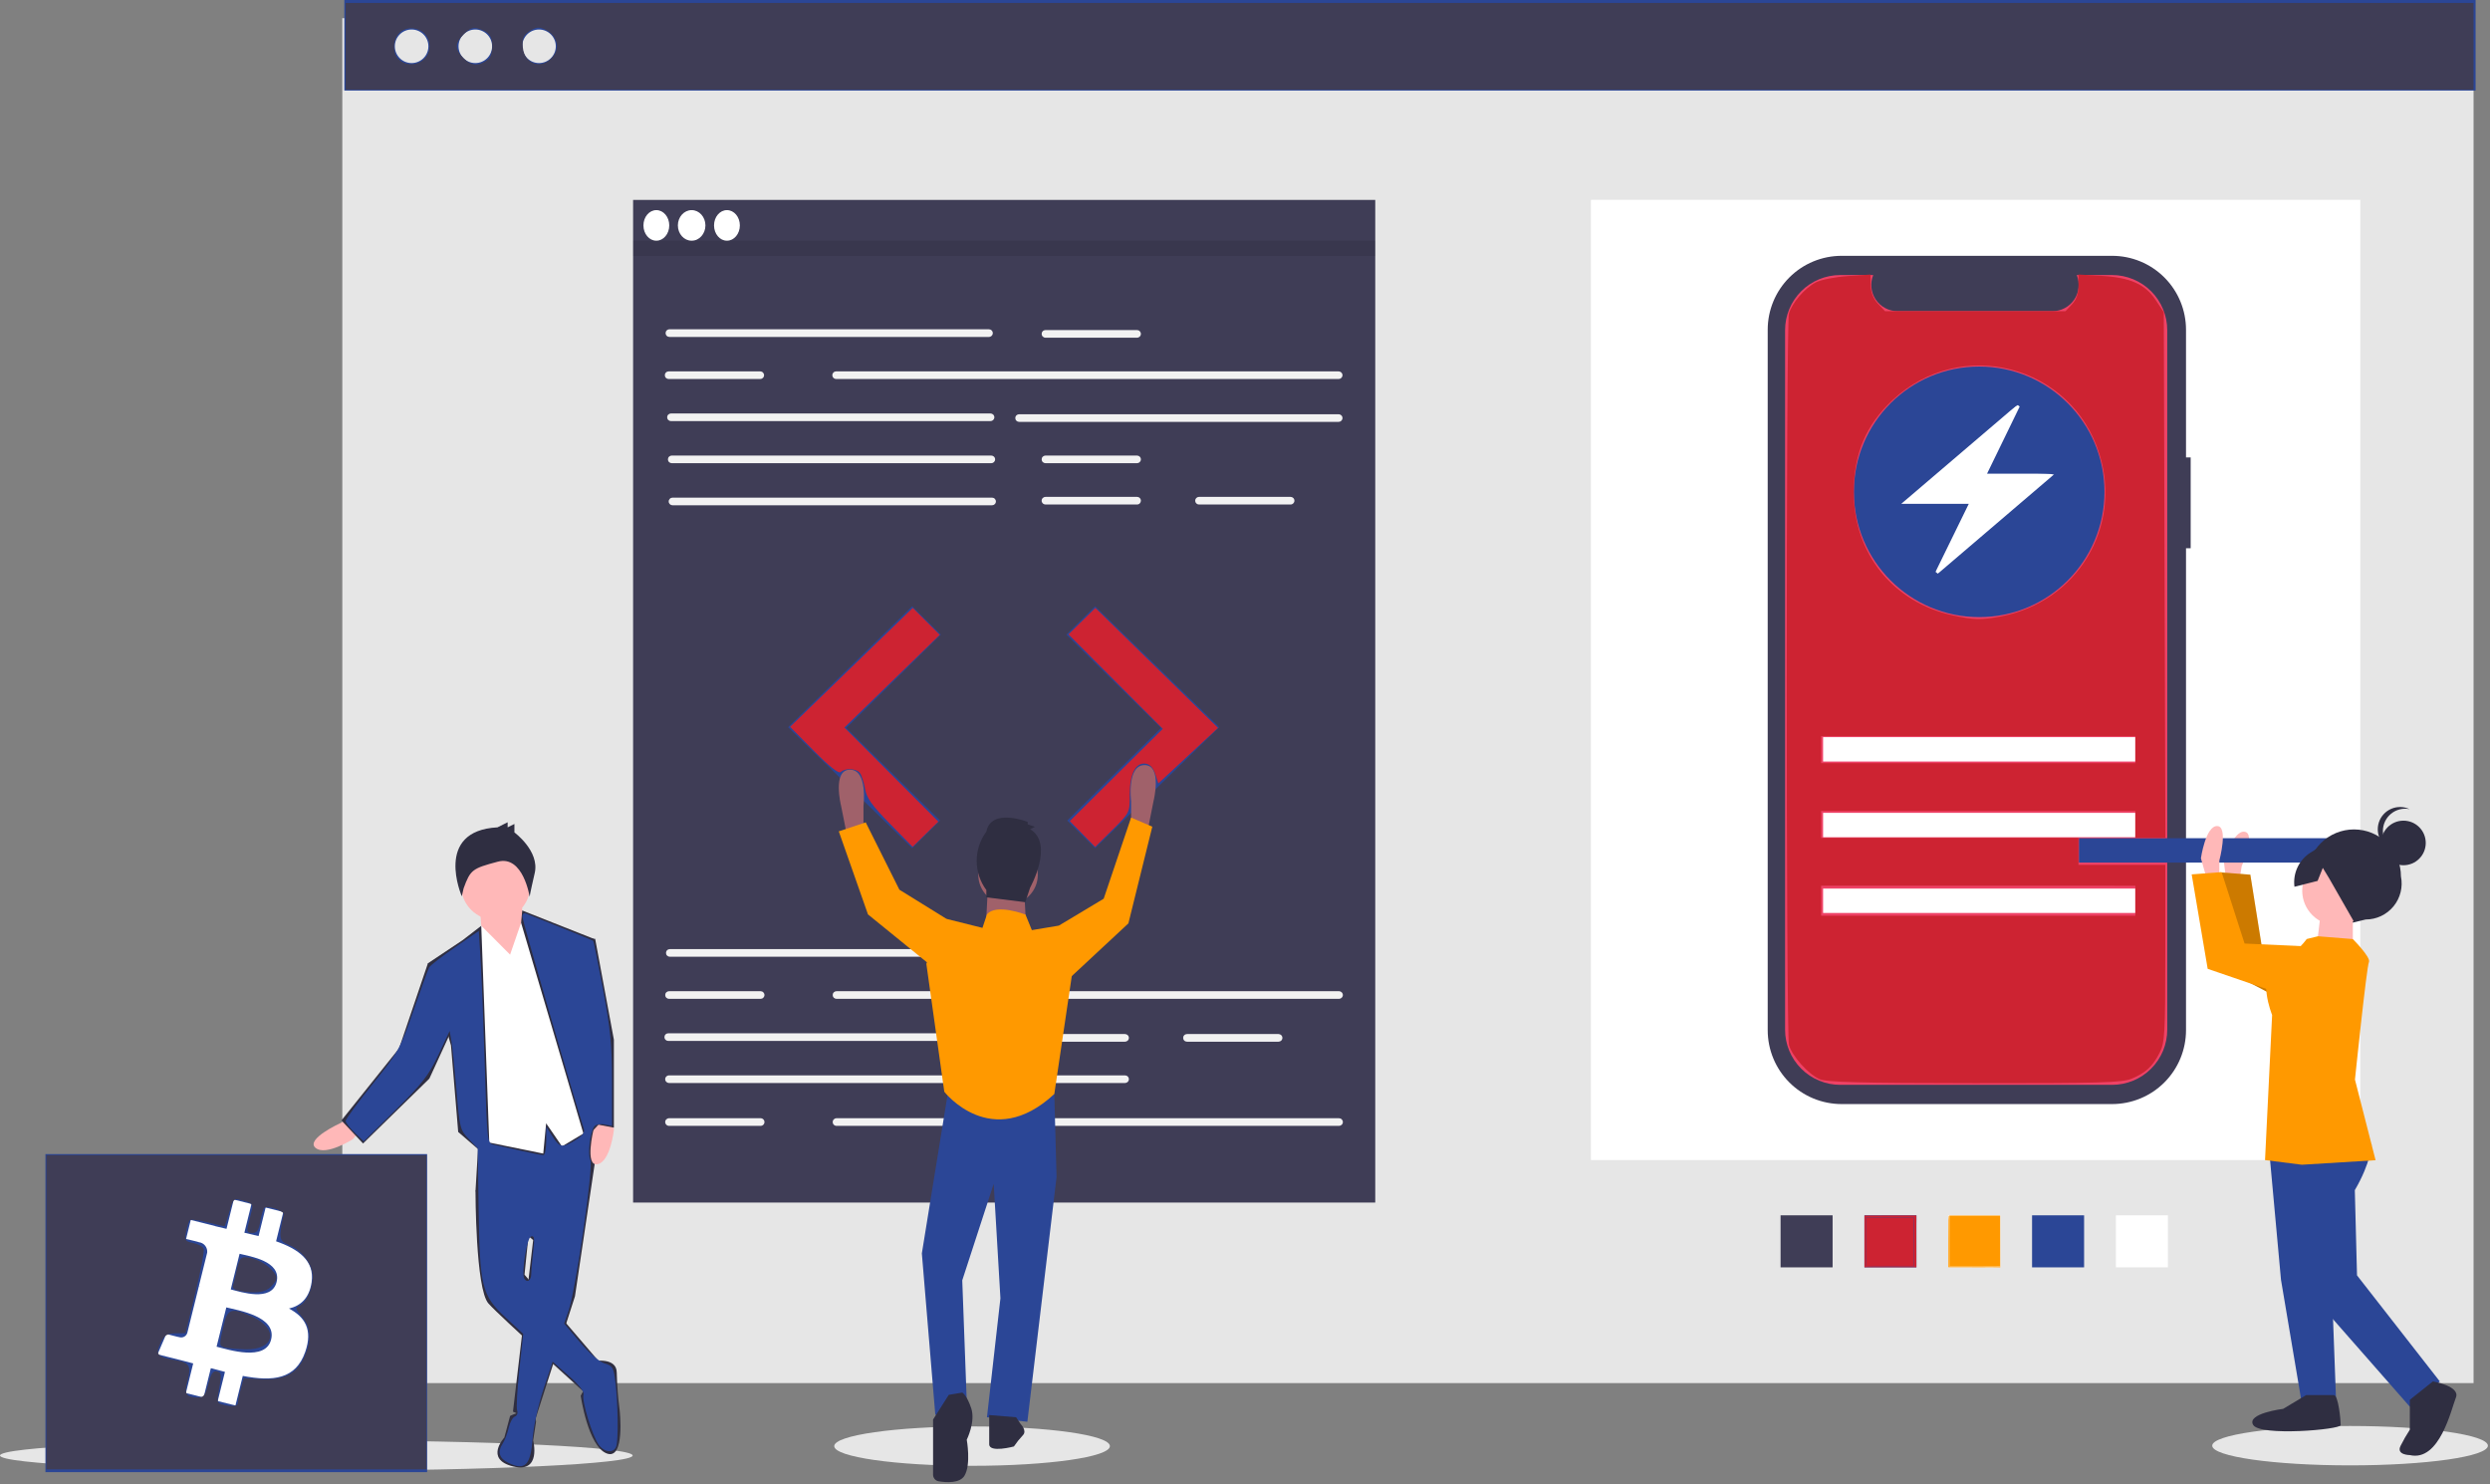 <?xml version="1.0" encoding="UTF-8" standalone="no"?>
<svg
   xmlns:dc="http://purl.org/dc/elements/1.1/"
   xmlns:cc="http://creativecommons.org/ns#"
   xmlns:rdf="http://www.w3.org/1999/02/22-rdf-syntax-ns#"
   xmlns:svg="http://www.w3.org/2000/svg"
   xmlns="http://www.w3.org/2000/svg"
   xmlns:sodipodi="http://sodipodi.sourceforge.net/DTD/sodipodi-0.dtd"
   xmlns:inkscape="http://www.inkscape.org/namespaces/inkscape"
   width="822"
   height="490"
   viewBox="0 0 822 490"
   fill="none"
   version="1.1"
   id="svg814"
   sodipodi:docname="home.svg"
   inkscape:version="1.0.1 (c497b03c, 2020-09-10)">
  <rect x="0" y="0" width="822" height="490" fill="#808080" stroke="none"/>
  <defs
     id="defs818" />
  <sodipodi:namedview
     pagecolor="#ffffff"
     bordercolor="#666666"
     borderopacity="1"
     objecttolerance="10"
     gridtolerance="10"
     guidetolerance="10"
     inkscape:pageopacity="0"
     inkscape:pageshadow="2"
     inkscape:window-width="964"
     inkscape:window-height="794"
     id="namedview816"
     showgrid="false"
     inkscape:zoom="0.71570905"
     inkscape:cx="522.65088"
     inkscape:cy="400.85398"
     inkscape:window-x="0"
     inkscape:window-y="23"
     inkscape:window-maximized="0"
     inkscape:current-layer="svg814" />
  <path
     d="M816.576 6H113V456.601H816.576V6Z"
     fill="#E6E6E6"
     id="path628" />
  <path
     d="M454 66H209V397H454V66Z"
     fill="#3F3D56"
     id="path630" />
  <path
     d="M326.463 111.234H221.006C220.838 111.235 220.671 111.202 220.515 111.139C220.36 111.076 220.218 110.983 220.099 110.865C219.98 110.748 219.885 110.609 219.821 110.455C219.757 110.302 219.723 110.137 219.723 109.971C219.723 109.805 219.757 109.641 219.821 109.487C219.885 109.334 219.98 109.194 220.099 109.077C220.218 108.96 220.36 108.867 220.515 108.804C220.671 108.74 220.838 108.708 221.006 108.708H326.463C326.801 108.709 327.126 108.842 327.366 109.079C327.605 109.316 327.74 109.637 327.74 109.971C327.74 110.306 327.605 110.627 327.366 110.863C327.126 111.1 326.801 111.234 326.463 111.234Z"
     fill="#F2F2F2"
     id="path632" />
  <path
     d="M441.902 125.128H276.038C275.698 125.128 275.373 124.995 275.133 124.758C274.893 124.521 274.758 124.2 274.758 123.865C274.758 123.53 274.893 123.209 275.133 122.972C275.373 122.735 275.698 122.602 276.038 122.602H441.902C442.07 122.602 442.236 122.635 442.392 122.698C442.547 122.762 442.688 122.855 442.807 122.972C442.926 123.089 443.02 123.229 443.084 123.382C443.148 123.535 443.182 123.699 443.182 123.865C443.182 124.031 443.148 124.195 443.084 124.349C443.02 124.502 442.926 124.641 442.807 124.758C442.688 124.876 442.547 124.969 442.392 125.032C442.236 125.096 442.07 125.128 441.902 125.128Z"
     fill="#F2F2F2"
     id="path634" />
  <path
     d="M326.974 139.022H221.518C221.178 139.022 220.853 138.889 220.613 138.652C220.373 138.415 220.238 138.094 220.238 137.759C220.238 137.424 220.373 137.103 220.613 136.866C220.853 136.629 221.178 136.496 221.518 136.496H326.974C327.314 136.496 327.639 136.629 327.879 136.866C328.119 137.103 328.254 137.424 328.254 137.759C328.254 138.094 328.119 138.415 327.879 138.652C327.639 138.889 327.314 139.022 326.974 139.022Z"
     fill="#F2F2F2"
     id="path636" />
  <path
     d="M441.902 139.275H336.445C336.106 139.275 335.78 139.142 335.54 138.905C335.3 138.668 335.165 138.347 335.165 138.012C335.165 137.677 335.3 137.356 335.54 137.119C335.78 136.882 336.106 136.749 336.445 136.749H441.902C442.241 136.749 442.567 136.882 442.807 137.119C443.047 137.356 443.182 137.677 443.182 138.012C443.182 138.347 443.047 138.668 442.807 138.905C442.567 139.142 442.241 139.275 441.902 139.275Z"
     fill="#F2F2F2"
     id="path638" />
  <path
     d="M327.23 152.916H221.774C221.434 152.916 221.109 152.783 220.869 152.546C220.629 152.309 220.494 151.988 220.494 151.653C220.494 151.318 220.629 150.997 220.869 150.76C221.109 150.523 221.434 150.39 221.774 150.39H327.23C327.57 150.39 327.895 150.523 328.135 150.76C328.375 150.997 328.51 151.318 328.51 151.653C328.51 151.988 328.375 152.309 328.135 152.546C327.895 152.783 327.57 152.916 327.23 152.916Z"
     fill="#F2F2F2"
     id="path640" />
  <path
     d="M327.486 166.81H222.03C221.69 166.81 221.365 166.677 221.125 166.44C220.885 166.203 220.75 165.882 220.75 165.547C220.75 165.212 220.885 164.891 221.125 164.654C221.365 164.417 221.69 164.284 222.03 164.284H327.486C327.826 164.284 328.151 164.417 328.391 164.654C328.631 164.891 328.766 165.212 328.766 165.547C328.766 165.882 328.631 166.203 328.391 166.44C328.151 166.677 327.826 166.81 327.486 166.81Z"
     fill="#F2F2F2"
     id="path642" />
  <path
     d="M375.351 111.487H345.148C344.808 111.487 344.483 111.354 344.243 111.117C344.003 110.88 343.868 110.559 343.868 110.224C343.868 109.889 344.003 109.568 344.243 109.331C344.483 109.094 344.808 108.961 345.148 108.961H375.351C375.691 108.961 376.016 109.094 376.256 109.331C376.496 109.568 376.631 109.889 376.631 110.224C376.631 110.559 376.496 110.88 376.256 111.117C376.016 111.354 375.691 111.487 375.351 111.487Z"
     fill="#F2F2F2"
     id="path644" />
  <path
     d="M375.351 152.916H345.148C344.808 152.916 344.483 152.783 344.243 152.546C344.003 152.309 343.868 151.988 343.868 151.653C343.868 151.318 344.003 150.997 344.243 150.76C344.483 150.523 344.808 150.39 345.148 150.39H375.351C375.691 150.39 376.016 150.523 376.256 150.76C376.496 150.997 376.631 151.318 376.631 151.653C376.631 151.988 376.496 152.309 376.256 152.546C376.016 152.783 375.691 152.916 375.351 152.916Z"
     fill="#F2F2F2"
     id="path646" />
  <path
     d="M375.351 166.558H345.148C344.979 166.558 344.813 166.526 344.657 166.462C344.502 166.399 344.36 166.306 344.241 166.189C344.122 166.071 344.027 165.932 343.963 165.779C343.898 165.625 343.865 165.461 343.865 165.295C343.865 165.128 343.898 164.964 343.963 164.811C344.027 164.657 344.122 164.518 344.241 164.4C344.36 164.283 344.502 164.19 344.657 164.127C344.813 164.063 344.979 164.031 345.148 164.031H375.351C375.52 164.031 375.686 164.063 375.842 164.127C375.998 164.19 376.139 164.283 376.258 164.4C376.377 164.518 376.472 164.657 376.536 164.811C376.601 164.964 376.634 165.128 376.634 165.295C376.634 165.461 376.601 165.625 376.536 165.779C376.472 165.932 376.377 166.071 376.258 166.189C376.139 166.306 375.998 166.399 375.842 166.462C375.686 166.526 375.52 166.558 375.351 166.558Z"
     fill="#F2F2F2"
     id="path648" />
  <path
     d="M426.032 166.558H395.828C395.489 166.557 395.165 166.424 394.925 166.187C394.686 165.95 394.551 165.629 394.551 165.295C394.551 164.96 394.686 164.639 394.925 164.402C395.165 164.166 395.489 164.032 395.828 164.031H426.032C426.2 164.031 426.367 164.063 426.523 164.127C426.678 164.19 426.82 164.283 426.939 164.4C427.058 164.518 427.152 164.657 427.217 164.811C427.281 164.964 427.315 165.128 427.315 165.295C427.315 165.461 427.281 165.625 427.217 165.779C427.152 165.932 427.058 166.071 426.939 166.189C426.82 166.306 426.678 166.399 426.523 166.462C426.367 166.526 426.2 166.558 426.032 166.558Z"
     fill="#F2F2F2"
     id="path650" />
  <path
     d="M250.953 125.128H220.75C220.41 125.128 220.085 124.995 219.845 124.758C219.605 124.521 219.47 124.2 219.47 123.865C219.47 123.53 219.605 123.209 219.845 122.972C220.085 122.735 220.41 122.602 220.75 122.602H250.953C251.293 122.602 251.618 122.735 251.858 122.972C252.098 123.209 252.233 123.53 252.233 123.865C252.233 124.2 252.098 124.521 251.858 124.758C251.618 124.995 251.293 125.128 250.953 125.128Z"
     fill="#F2F2F2"
     id="path652" />
  <path
     d="M326.59 315.855H221.134C220.794 315.855 220.469 315.722 220.229 315.485C219.989 315.248 219.854 314.927 219.854 314.592C219.854 314.257 219.989 313.935 220.229 313.699C220.469 313.462 220.794 313.329 221.134 313.329H326.59C326.93 313.329 327.255 313.462 327.495 313.699C327.735 313.935 327.87 314.257 327.87 314.592C327.87 314.927 327.735 315.248 327.495 315.485C327.255 315.722 326.93 315.855 326.59 315.855Z"
     fill="#F2F2F2"
     id="path654" />
  <path
     d="M326.079 343.643H220.622C220.282 343.643 219.957 343.51 219.717 343.273C219.477 343.036 219.342 342.715 219.342 342.38C219.342 342.045 219.477 341.723 219.717 341.487C219.957 341.25 220.282 341.117 220.622 341.117H326.079C326.418 341.117 326.744 341.25 326.984 341.487C327.224 341.723 327.358 342.045 327.358 342.38C327.358 342.715 327.224 343.036 326.984 343.273C326.744 343.51 326.418 343.643 326.079 343.643Z"
     fill="#F2F2F2"
     id="path656" />
  <path
     d="M326.335 357.537H220.878C220.71 357.537 220.543 357.505 220.387 357.441C220.232 357.378 220.09 357.285 219.971 357.168C219.852 357.05 219.757 356.911 219.693 356.758C219.628 356.604 219.595 356.44 219.595 356.274C219.595 356.108 219.628 355.943 219.693 355.79C219.757 355.636 219.852 355.497 219.971 355.38C220.09 355.262 220.232 355.169 220.387 355.106C220.543 355.043 220.71 355.01 220.878 355.011H326.335C326.503 355.01 326.67 355.043 326.825 355.106C326.981 355.169 327.122 355.262 327.241 355.38C327.36 355.497 327.455 355.636 327.519 355.79C327.584 355.943 327.617 356.108 327.617 356.274C327.617 356.44 327.584 356.604 327.519 356.758C327.455 356.911 327.36 357.05 327.241 357.168C327.122 357.285 326.981 357.378 326.825 357.441C326.67 357.505 326.503 357.537 326.335 357.537Z"
     fill="#F2F2F2"
     id="path658" />
  <path
     d="M371.384 343.895H341.18C340.841 343.895 340.515 343.762 340.275 343.525C340.035 343.289 339.901 342.967 339.901 342.632C339.901 342.297 340.035 341.976 340.275 341.739C340.515 341.502 340.841 341.369 341.18 341.369H371.384C371.723 341.369 372.049 341.502 372.289 341.739C372.529 341.976 372.664 342.297 372.664 342.632C372.664 342.967 372.529 343.289 372.289 343.525C372.049 343.762 371.723 343.895 371.384 343.895Z"
     fill="#F2F2F2"
     id="path660" />
  <path
     d="M371.384 357.537H341.18C340.841 357.537 340.515 357.404 340.275 357.167C340.035 356.93 339.901 356.609 339.901 356.274C339.901 355.939 340.035 355.617 340.275 355.381C340.515 355.144 340.841 355.011 341.18 355.011H371.384C371.723 355.011 372.049 355.144 372.289 355.381C372.529 355.617 372.664 355.939 372.664 356.274C372.664 356.609 372.529 356.93 372.289 357.167C372.049 357.404 371.723 357.537 371.384 357.537Z"
     fill="#F2F2F2"
     id="path662" />
  <path
     d="M422.065 343.895H391.861C391.522 343.895 391.196 343.762 390.956 343.525C390.716 343.289 390.581 342.967 390.581 342.632C390.581 342.297 390.716 341.976 390.956 341.739C391.196 341.502 391.522 341.369 391.861 341.369H422.065C422.404 341.369 422.73 341.502 422.97 341.739C423.21 341.976 423.344 342.297 423.344 342.632C423.344 342.967 423.21 343.289 422.97 343.525C422.73 343.762 422.404 343.895 422.065 343.895Z"
     fill="#F2F2F2"
     id="path664" />
  <path
     d="M442.03 329.749H276.166C275.826 329.749 275.501 329.616 275.261 329.379C275.021 329.142 274.886 328.821 274.886 328.486C274.886 328.151 275.021 327.829 275.261 327.593C275.501 327.356 275.826 327.223 276.166 327.223H442.03C442.369 327.223 442.695 327.356 442.935 327.593C443.175 327.829 443.31 328.151 443.31 328.486C443.31 328.821 443.175 329.142 442.935 329.379C442.695 329.616 442.369 329.749 442.03 329.749Z"
     fill="#F2F2F2"
     id="path666" />
  <path
     d="M251.081 329.749H220.878C220.538 329.749 220.213 329.616 219.973 329.379C219.733 329.142 219.598 328.821 219.598 328.486C219.598 328.151 219.733 327.829 219.973 327.593C220.213 327.356 220.538 327.223 220.878 327.223H251.081C251.421 327.223 251.746 327.356 251.986 327.593C252.226 327.829 252.361 328.151 252.361 328.486C252.361 328.821 252.226 329.142 251.986 329.379C251.746 329.616 251.421 329.749 251.081 329.749Z"
     fill="#F2F2F2"
     id="path668" />
  <path
     d="M442.03 371.683H276.166C275.997 371.684 275.831 371.651 275.675 371.588C275.52 371.525 275.378 371.432 275.259 371.314C275.14 371.197 275.045 371.058 274.981 370.904C274.916 370.751 274.883 370.586 274.883 370.42C274.883 370.254 274.916 370.09 274.981 369.936C275.045 369.783 275.14 369.643 275.259 369.526C275.378 369.409 275.52 369.316 275.675 369.253C275.831 369.189 275.997 369.157 276.166 369.157H442.03C442.369 369.157 442.695 369.29 442.935 369.527C443.175 369.764 443.31 370.085 443.31 370.42C443.31 370.755 443.175 371.076 442.935 371.313C442.695 371.55 442.369 371.683 442.03 371.683Z"
     fill="#F2F2F2"
     id="path670" />
  <path
     d="M251.081 371.683H220.878C220.71 371.684 220.543 371.651 220.387 371.588C220.232 371.525 220.09 371.432 219.971 371.314C219.852 371.197 219.757 371.058 219.693 370.904C219.628 370.751 219.595 370.586 219.595 370.42C219.595 370.254 219.628 370.09 219.693 369.936C219.757 369.783 219.852 369.643 219.971 369.526C220.09 369.409 220.232 369.316 220.387 369.253C220.543 369.189 220.71 369.157 220.878 369.157H251.081C251.25 369.157 251.416 369.189 251.572 369.253C251.728 369.316 251.869 369.409 251.988 369.526C252.107 369.643 252.202 369.783 252.266 369.936C252.331 370.09 252.364 370.254 252.364 370.42C252.364 370.586 252.331 370.751 252.266 370.904C252.202 371.058 252.107 371.197 251.988 371.314C251.869 371.432 251.728 371.525 251.572 371.588C251.416 371.651 251.25 371.684 251.081 371.683Z"
     fill="#F2F2F2"
     id="path672" />
  <path
     d="M301.122 200.156L260.168 240.07L301.122 279.983L310.337 270.889L279.366 240.322L310.593 209.503L301.122 200.156Z"
     fill="#2B4696"
     id="path674" />
  <path
     d="M361.529 200.156L402.483 240.07L361.529 279.983L352.315 270.889L383.287 240.322L352.059 209.503L361.529 200.156Z"
     fill="#2B4696"
     id="path676" />
  <path
     d="M216.674 79.464C219.029 79.464 220.937 77.204 220.937 74.415C220.937 71.627 219.029 69.366 216.674 69.366C214.319 69.366 212.411 71.627 212.411 74.415C212.411 77.204 214.319 79.464 216.674 79.464Z"
     fill="white"
     id="path678" />
  <path
     d="M228.327 79.464C230.839 79.464 232.875 77.204 232.875 74.415C232.875 71.627 230.839 69.366 228.327 69.366C225.816 69.366 223.78 71.627 223.78 74.415C223.78 77.204 225.816 79.464 228.327 79.464Z"
     fill="white"
     id="path680" />
  <path
     d="M239.98 79.464C242.335 79.464 244.244 77.204 244.244 74.415C244.244 71.627 242.335 69.366 239.98 69.366C237.626 69.366 235.717 71.627 235.717 74.415C235.717 77.204 237.626 79.464 239.98 79.464Z"
     fill="white"
     id="path682" />
  <path
     opacity="0.1"
     d="M454 79.464H209V84.513H454V79.464Z"
     fill="black"
     id="path684" />
  <path
     d="M779.188 65.969H525.188V382.969H779.188V65.969Z"
     fill="white"
     id="path686" />
  <path
     d="M775.802 483.762C800.931 483.762 821.302 480.851 821.302 477.262C821.302 473.672 800.931 470.762 775.802 470.762C750.673 470.762 730.302 473.672 730.302 477.262C730.302 480.851 750.673 483.762 775.802 483.762Z"
     fill="#E6E6E6"
     id="path688" />
  <path
     d="M320.9 483.907C346.029 483.907 366.4 480.997 366.4 477.407C366.4 473.817 346.029 470.907 320.9 470.907C295.771 470.907 275.4 473.817 275.4 477.407C275.4 480.997 295.771 483.907 320.9 483.907Z"
     fill="#E6E6E6"
     id="path690" />
  <path
     d="M104.425 485.508C162.097 485.508 208.85 483.27 208.85 480.508C208.85 477.747 162.097 475.508 104.425 475.508C46.753 475.508 0 477.747 0 480.508C0 483.27 46.753 485.508 104.425 485.508Z"
     fill="#E6E6E6"
     id="path692" />
  <path
     d="M817.248 0H113.672V29.89H817.248V0Z"
     fill="#2B4696"
     id="path694" />
  <path
     d="M135.884 20.822C138.944 20.822 141.424 18.341 141.424 15.282C141.424 12.222 138.944 9.742 135.884 9.742C132.825 9.742 130.344 12.222 130.344 15.282C130.344 18.341 132.825 20.822 135.884 20.822Z"
     fill="#E6E6E6"
     id="path696" />
  <path
     d="M156.913 20.822C159.972 20.822 162.453 18.341 162.453 15.282C162.453 12.222 159.972 9.742 156.913 9.742C153.853 9.742 151.373 12.222 151.373 15.282C151.373 18.341 153.853 20.822 156.913 20.822Z"
     fill="#E6E6E6"
     id="path698" />
  <path
     d="M177.941 20.822C181.001 20.822 183.481 18.341 183.481 15.282C183.481 12.222 181.001 9.742 177.941 9.742C174.881 9.742 172.401 12.222 172.401 15.282C172.401 18.341 174.881 20.822 177.941 20.822Z"
     fill="#E6E6E6"
     id="path700" />
  <path
     d="M723.187 150.999H721.648V108.848C721.648 105.644 721.017 102.472 719.791 99.512C718.565 96.552 716.768 93.863 714.503 91.598C712.238 89.332 709.548 87.535 706.589 86.309C703.629 85.084 700.456 84.453 697.253 84.453H607.951C604.747 84.453 601.575 85.084 598.615 86.309C595.655 87.535 592.966 89.332 590.701 91.598C588.435 93.863 586.638 96.552 585.412 99.512C584.186 102.472 583.555 105.644 583.555 108.848V340.089C583.555 343.293 584.186 346.465 585.412 349.425C586.638 352.385 588.435 355.074 590.701 357.34C592.966 359.605 595.655 361.402 598.615 362.628C601.575 363.854 604.747 364.485 607.951 364.485H697.253C700.456 364.485 703.629 363.854 706.589 362.628C709.548 361.402 712.238 359.605 714.503 357.34C716.768 355.074 718.565 352.385 719.791 349.425C721.017 346.465 721.648 343.293 721.648 340.089V181.002H723.187V150.999Z"
     fill="#3F3D56"
     id="path702" />
  <path
     d="M697.237 90.799H685.58C686.116 92.114 686.321 93.54 686.176 94.951C686.031 96.364 685.541 97.718 684.75 98.896C683.958 100.074 682.889 101.04 681.636 101.707C680.383 102.375 678.986 102.724 677.566 102.724H626.407C624.987 102.724 623.59 102.375 622.337 101.707C621.084 101.04 620.015 100.074 619.223 98.896C618.432 97.718 617.942 96.364 617.797 94.951C617.652 93.54 617.857 92.114 618.393 90.799H607.505C605.113 90.799 602.744 91.271 600.534 92.186C598.323 93.102 596.315 94.444 594.623 96.135C592.931 97.827 591.589 99.835 590.674 102.046C589.758 104.256 589.287 106.625 589.287 109.018V339.92C589.287 342.312 589.758 344.681 590.674 346.892C591.589 349.102 592.931 351.11 594.623 352.802C596.315 354.494 598.323 355.836 600.534 356.751C602.744 357.667 605.113 358.138 607.505 358.138H697.237C699.63 358.138 701.999 357.667 704.209 356.751C706.419 355.836 708.428 354.494 710.119 352.802C711.811 351.11 713.153 349.102 714.069 346.892C714.984 344.681 715.456 342.312 715.456 339.92V109.018C715.455 104.186 713.536 99.552 710.119 96.135C706.703 92.719 702.069 90.799 697.237 90.799Z"
     fill="#EE4266"
     id="path704" />
  <path
     d="M704.903 243.346H601.839V251.398H704.903V243.346Z"
     fill="white"
     id="path706" />
  <path
     d="M704.903 268.346H601.839V276.398H704.903V268.346Z"
     fill="white"
     id="path708" />
  <path
     d="M704.903 293.346H601.839V301.398H704.903V293.346Z"
     fill="white"
     id="path710" />
  <path
     d="M715.679 418.391V401.213H698.502V418.391H715.679Z"
     fill="white"
     id="path712" />
  <path
     d="M688.004 418.391V401.213H670.827V418.391H688.004Z"
     fill="#2B4696"
     id="path714" />
  <path
     d="M660.33 418.391V401.213H643.153V418.391H660.33Z"
     fill="white"
     id="path716" />
  <path
     d="M632.656 418.391V401.213H615.479V418.391H632.656Z"
     fill="#2B4696"
     id="path718" />
  <path
     d="M604.981 418.391V401.213H587.803V418.391H604.981Z"
     fill="#3F3D56"
     id="path720" />
  <path
     d="M280.605 275.593L279.864 277.075L277.641 265.958C277.641 265.958 274.676 254.1 280.605 254.1C286.534 254.1 285.052 265.958 285.052 265.958V274.111L280.605 275.593Z"
     fill="#A0616A"
     id="path722" />
  <path
     d="M377.846 274.075L378.588 275.557L380.811 264.44C380.811 264.44 383.776 252.582 377.846 252.582C371.917 252.582 373.4 264.44 373.4 264.44V272.593L377.846 274.075Z"
     fill="#A0616A"
     id="path724" />
  <path
     d="M313.215 358.94L304.322 413.784L308.768 467.145L319.144 462.699L317.662 422.677L328.038 390.808L330.261 428.606L325.815 467.886L339.155 469.369L348.79 388.585L348.049 361.163L313.215 358.94Z"
     fill="#2B4696"
     id="path726" />
  <path
     d="M313.215 460.475L308.027 468.628V486.844C308.027 487.369 308.214 487.876 308.554 488.276C308.894 488.675 309.366 488.941 309.884 489.024C312.426 489.442 316.854 489.738 318.403 487.156C320.627 483.45 319.144 475.298 319.144 475.298C319.144 475.298 322.109 469.369 320.627 464.922C319.144 460.475 317.662 459.734 317.662 459.734L313.215 460.475Z"
     fill="#2F2E41"
     id="path728" />
  <path
     d="M335.449 467.887L336.932 470.11C336.932 470.11 339.155 472.333 337.673 473.816C336.585 474.968 335.593 476.207 334.708 477.521C334.708 477.521 326.556 479.745 326.556 476.78V467.145L335.449 467.887Z"
     fill="#2F2E41"
     id="path730" />
  <path
     d="M332.778 298.619C338.204 298.619 342.603 294.221 342.603 288.795C342.603 283.369 338.204 278.971 332.778 278.971C327.352 278.971 322.954 283.369 322.954 288.795C322.954 294.221 327.352 298.619 332.778 298.619Z"
     fill="#A0616A"
     id="path732" />
  <path
     d="M326.185 291.867L325.444 305.949L338.784 306.69L338.043 292.608L326.185 291.867Z"
     fill="#A0616A"
     id="path734" />
  <path
     d="M340.637 307.06L338.533 301.921C338.533 301.921 328.779 298.167 325.815 301.872L324.332 306.319L312.474 303.355L305.804 318.177L311.733 360.422C311.733 360.422 327.297 380.433 348.049 361.163L353.978 321.142L349.531 305.578L340.637 307.06Z"
     fill="#FF9900"
     id="path736" />
  <path
     d="M348.049 308.543L349.531 305.578L364.354 296.684L373.4 269.907L380.4 272.907L372.506 304.837L351.013 324.847L348.049 308.543Z"
     fill="#FF9900"
     id="path738" />
  <path
     d="M313.956 304.837L312.474 303.355L296.91 293.72L285.793 271.486L276.9 274.45L286.534 301.872L310.251 321.142L313.956 304.837Z"
     fill="#FF9900"
     id="path740" />
  <path
     d="M340.07 273.75L341.676 272.947L339.267 272.144V271.341C339.267 271.341 327.22 266.522 325.613 274.553C323.54 277.339 322.421 280.719 322.421 284.191C322.421 287.664 323.54 291.043 325.613 293.829V296.238L338.464 297.845L340.07 293.026C340.07 293.026 348.101 278.569 340.07 273.75Z"
     fill="#2F2E41"
     id="path742" />
  <path
     d="M115.09 369.411L112.234 370.839C112.234 370.839 100.813 376.073 104.144 378.929C107.475 381.784 116.517 376.073 116.517 376.073L118.421 373.694L115.09 369.411Z"
     fill="#FFB8B8"
     id="path744" />
  <path
     d="M198.633 368.7L189.807 427.947L176.481 469.35L169.343 466.019L176.005 409.387L156.969 393.206L158.397 369.411L198.633 368.7Z"
     fill="#2F2E41"
     id="path746" />
  <path
     d="M168.391 467.447C168.391 467.447 176.481 463.164 176.957 469.35L176.005 475.537C176.005 475.537 178.861 486.483 169.343 484.103C159.825 481.724 166.487 474.585 166.487 474.585L168.391 467.447Z"
     fill="#2F2E41"
     id="path748" />
  <path
     d="M163.156 387.971L156.969 393.206C156.969 393.206 156.969 425.567 161.252 430.326C165.535 435.085 192.662 459.356 193.614 460.308C194.566 461.26 198.849 450.79 198.849 450.79L173.15 420.808L175.054 402.248L163.156 387.971Z"
     fill="#2F2E41"
     id="path750" />
  <path
     d="M195.993 449.363C195.993 449.363 203.608 447.935 203.608 453.17C203.703 457.308 204.02 461.439 204.56 465.543C204.56 465.543 206.463 482.2 200.276 479.82C194.09 477.441 191.71 460.784 191.71 460.784C192.286 459.4 193.285 458.233 194.566 457.453C196.469 456.501 195.993 449.363 195.993 449.363Z"
     fill="#2F2E41"
     id="path752" />
  <path
     d="M172.198 298.025L173.626 315.634L169.819 322.296L159.349 312.302L158.397 298.977L172.198 298.025Z"
     fill="#FFB8B8"
     id="path754" />
  <path
     d="M163.632 303.736C169.94 303.736 175.054 298.623 175.054 292.315C175.054 286.006 169.94 280.893 163.632 280.893C157.324 280.893 152.21 286.006 152.21 292.315C152.21 298.623 157.324 303.736 163.632 303.736Z"
     fill="#FFB8B8"
     id="path756" />
  <path
     d="M168.391 315.158L173.15 301.357L181.716 310.875L197.421 371.314L185.523 378.453L180.289 370.838L179.337 380.832L156.017 376.073L154.114 312.302L158.87 305.603L168.391 315.158Z"
     fill="white"
     id="path758" />
  <path
     d="M161.728 382.736L158.873 305.64L152.686 310.399L141.264 318.013L148.879 345.14L151.258 373.694L161.728 382.736Z"
     fill="#2F2E41"
     id="path760" />
  <path
     d="M144.596 318.489L141.264 318.013L131.746 346.091L112.71 369.887L119.849 377.501L141.74 356.085L149.831 338.477L144.596 318.489Z"
     fill="#2F2E41"
     id="path762" />
  <path
     d="M196.568 369.846L195.919 372.972C195.919 372.972 192.948 385.18 197.254 384.336C201.559 383.491 202.682 372.855 202.682 372.855L201.994 369.887L196.568 369.846Z"
     fill="#FFB8B8"
     id="path764" />
  <path
     d="M172.406 300.584L195.993 309.923L193.138 338.477L198.849 369.887L193.138 376.073L172.022 304.629L172.406 300.584Z"
     fill="#2F2E41"
     id="path766" />
  <path
     d="M164.23 273.132L167.582 271.455V273.132L169.818 272.014V274.808C169.818 274.808 178.199 280.954 176.523 288.218C174.846 295.482 174.846 296.041 174.846 296.041C174.846 296.041 172.727 282.227 164.346 284.462C155.964 286.697 155.29 287.101 153.055 293.247L152.448 295.884C152.448 295.884 142.997 274.249 164.23 273.132Z"
     fill="#2F2E41"
     id="path768" />
  <path
     d="M192.662 309.923H196.469L202.656 343.236V372.266L195.042 370.838L188.855 327.055L192.662 309.923Z"
     fill="#2F2E41"
     id="path770" />
  <path
     d="M141 381H15V486H141V381Z"
     fill="#2B4696"
     id="path772" />
  <path
     d="M739.202 291.234L740.018 285.974C740.018 285.974 744.771 275.169 741.014 274.586C737.257 274.004 734.123 284.29 734.123 284.29L735.498 295.276L739.202 291.234Z"
     fill="#FFB8B8"
     id="path774" />
  <path
     d="M780.368 319.967L746.787 313.222L742.885 288.763L733 288L733.483 319.623L762.66 334.92L780.368 319.967Z"
     fill="#FF9900"
     id="path776" />
  <path
     opacity="0.2"
     d="M780.368 319.967L746.787 313.222L742.885 288.763L733 288L733.483 319.623L762.66 334.92L780.368 319.967Z"
     fill="black"
     id="path778" />
  <path
     d="M686.312 284.764H789.377V276.712H686.312V284.764Z"
     fill="#2B4696"
     id="path780" />
  <path
     d="M732.641 289.43L732.648 284.108C732.648 284.108 735.704 272.706 731.902 272.701C728.1 272.696 726.566 283.34 726.566 283.34L729.594 293.989L732.641 289.43Z"
     fill="#FFB8B8"
     id="path782" />
  <path
     d="M776.353 304.675L780.961 303.552C782.719 303.554 784.455 303.165 786.045 302.414C787.635 301.662 789.037 300.567 790.151 299.207C791.266 297.847 792.063 296.256 792.487 294.55C792.911 292.843 792.95 291.064 792.602 289.341C792.605 287.305 792.206 285.288 791.43 283.406C790.653 281.524 789.513 279.814 788.075 278.372C786.637 276.931 784.929 275.786 783.049 275.005C781.169 274.223 779.154 273.82 777.118 273.817C775.082 273.815 773.065 274.213 771.183 274.99C769.301 275.767 767.59 276.907 766.149 278.344C764.707 279.782 763.563 281.49 762.782 283.37C762 285.25 761.596 287.266 761.594 289.302C760.998 291.376 760.957 293.57 761.475 295.664C761.994 297.759 763.053 299.681 764.548 301.237C766.042 302.794 767.919 303.931 769.991 304.534C772.063 305.137 774.257 305.186 776.353 304.675Z"
     fill="#2F2E41"
     id="path784" />
  <path
     d="M749.254 381.458L753.005 422.524L759.797 462.833L771.203 462.847L769.732 423.305L763.709 375.393L749.254 381.458Z"
     fill="#2B4696"
     id="path786" />
  <path
     d="M761.321 460.554L753.711 465.106C753.711 465.106 741.543 466.612 743.82 470.417C746.096 474.222 772.713 471.974 772.714 470.453C772.716 468.932 771.966 460.567 770.446 460.565L761.321 460.554Z"
     fill="#2F2E41"
     id="path788" />
  <path
     d="M782.922 377.91C782.922 377.91 782.708 383.781 777.374 392.899L778.099 421.035L805.429 456.047L795.534 464.399L762.124 426.337L753.817 380.703L764.476 370.071L782.922 377.91Z"
     fill="#2B4696"
     id="path790" />
  <path
     d="M803.148 456.044C803.148 456.044 812.271 457.576 810.745 461.376C809.22 465.176 805.396 482.66 795.514 480.367C795.514 480.367 790.951 480.361 792.476 477.321C793.392 475.493 794.41 473.717 795.524 472.003L795.537 462.117L803.148 456.044Z"
     fill="#2F2E41"
     id="path792" />
  <path
     d="M771.415 305.447C777.714 305.447 782.821 300.341 782.821 294.041C782.821 287.742 777.714 282.636 771.415 282.636C765.116 282.636 760.009 287.742 760.009 294.041C760.009 300.341 765.116 305.447 771.415 305.447Z"
     fill="#FFB8B8"
     id="path794" />
  <path
     d="M776.728 301.652L776.712 314.578L764.546 314.563L766.083 301.639L776.728 301.652Z"
     fill="#FFB8B8"
     id="path796" />
  <path
     d="M761.51 309.997L765.197 309.091L776.718 310.016C776.718 310.016 782.793 316.107 782.031 317.627C781.269 319.147 777.42 356.401 777.42 356.401L784.23 383.023L759.896 384.513L747.732 382.977L750.073 335.076C750.073 335.076 744.766 322.142 751.615 318.349C755.483 316.32 758.86 313.469 761.51 309.997Z"
     fill="#FF9900"
     id="path798" />
  <path
     d="M775.193 313.056L740.978 311.492L733.404 287.911L723.518 288.658L728.801 319.841L759.964 330.526L775.193 313.056Z"
     fill="#FF9900"
     id="path800" />
  <path
     d="M793.432 285.638C797.497 285.638 800.791 282.344 800.791 278.279C800.791 274.215 797.497 270.921 793.432 270.921C789.368 270.921 786.074 274.215 786.074 278.279C786.074 282.344 789.368 285.638 793.432 285.638Z"
     fill="#2F2E41"
     id="path802" />
  <path
     d="M786.643 274.323C786.643 273.235 786.886 272.16 787.352 271.177C787.819 270.193 788.498 269.325 789.34 268.636C790.183 267.947 791.168 267.453 792.224 267.191C793.281 266.928 794.382 266.904 795.45 267.119C794.508 266.674 793.483 266.434 792.442 266.415C791.4 266.396 790.367 266.598 789.41 267.008C788.453 267.418 787.593 268.027 786.889 268.794C786.185 269.561 785.651 270.469 785.324 271.458C784.997 272.447 784.883 273.493 784.991 274.529C785.099 275.565 785.425 276.566 785.949 277.466C786.472 278.367 787.181 279.145 788.028 279.751C788.875 280.357 789.841 280.776 790.862 280.981C789.599 280.386 788.532 279.444 787.785 278.265C787.038 277.086 786.641 275.719 786.643 274.323Z"
     fill="#2F2E41"
     id="path804" />
  <path
     d="M780.33 278.497L770.409 276.67L762.779 281.452C760.903 282.628 759.404 284.317 758.459 286.318C757.514 288.32 757.163 290.551 757.448 292.747L765.089 290.81L766.8 286.519L768.838 289.86L777.105 304.314L785.475 299.762L790.808 291.404L780.33 278.497Z"
     fill="#2F2E41"
     id="path806" />
  <path
     d="M102.867 423.336C103.927 416.191 98.526 412.35 91.141 409.788L93.537 400.109L87.686 398.642L85.354 408.065C83.818 407.679 82.239 407.315 80.669 406.954L83.018 397.469L77.173 396L74.776 405.676C73.503 405.383 72.254 405.095 71.041 404.791L71.047 404.76L62.981 402.732L61.425 409.025C61.425 409.025 65.765 410.027 65.673 410.089C66.483 410.186 67.222 410.6 67.731 411.24C68.241 411.882 68.481 412.698 68.399 413.515L65.67 424.541C65.877 424.592 66.08 424.658 66.278 424.737L65.662 424.583L61.835 440.028C61.751 440.298 61.615 440.548 61.434 440.765C61.254 440.981 61.033 441.159 60.784 441.29C60.535 441.42 60.263 441.499 59.983 441.522C59.703 441.546 59.422 441.514 59.155 441.428C59.213 441.514 54.904 440.359 54.904 440.359L52 447.105L59.613 449.016C61.029 449.374 62.417 449.747 63.781 450.1L61.361 459.891L67.203 461.358L69.602 451.674C71.196 452.11 72.745 452.512 74.261 452.892L71.872 462.532L77.721 464L80.141 454.229C90.115 456.131 97.616 455.364 100.77 446.279C103.314 438.963 100.645 434.743 95.397 431.99C99.219 431.098 102.098 428.567 102.865 423.336H102.867ZM89.502 442.212C87.693 449.527 75.465 445.574 71.499 444.581L74.711 431.612C78.675 432.608 91.388 434.582 89.504 442.212H89.502ZM91.309 423.23C89.66 429.885 79.482 426.504 76.178 425.675L79.09 413.912C82.394 414.742 93.028 416.288 91.309 423.23Z"
     fill="white"
     id="path808" />
  <path
     d="M653.369 203.738C676.217 203.738 694.738 185.217 694.738 162.369C694.738 139.522 676.217 121 653.369 121C630.522 121 612 139.522 612 162.369C612 185.217 630.522 203.738 653.369 203.738Z"
     fill="#2B4696"
     id="path810" />
  <path
     d="M629 165.831L666.288 134L655.163 156.881H677L639.403 189L650.734 165.831H629Z"
     fill="white"
     stroke="white"
     id="path812" />
  <path
     style="fill:#cd2332;fill-opacity:1;stroke-width:0.988"
     d="m 600.674,356.253 c -3.681,-1.604 -9.08,-7.615 -10.094,-11.238 -0.978,-3.493 -0.992,-237.983 -0.015,-241.467 0.989,-3.524 5.217,-8.43 8.915,-10.342 1.649,-0.853 6.375,-1.78 10.503,-2.062 l 7.505,-0.511 0.074,3.578 c 0.048,2.321 0.89,4.447 2.395,6.049 l 2.321,2.471 h 29.789 29.789 l 2.148,-2.287 c 1.43,-1.523 2.148,-3.546 2.148,-6.055 v -3.768 l 7.657,0.45 c 9.45,0.555 14.39,2.776 17.872,8.037 l 2.629,3.972 0.263,86.768 0.263,86.768 h -4.956 -4.956 v -4.446 -4.446 H 653.055 601.186 v 4.446 4.446 h 42.483 42.483 v 4.446 4.446 h 14.326 14.326 v 29.185 c 0,26.689 -0.16,29.498 -1.871,32.85 -2.311,4.528 -4.555,6.607 -9.248,8.568 -3.109,1.299 -10.635,1.514 -51.833,1.481 -37.594,-0.03 -48.852,-0.325 -51.178,-1.338 z m 104.25,-58.89 v -4.94 H 653.055 601.186 v 4.94 4.94 h 51.869 51.869 z m 0,-49.893 v -4.446 H 653.055 601.186 v 4.446 4.446 h 51.869 51.869 z m -44.419,-43.973 c 25.106,-4.761 40.062,-29.328 32.587,-53.528 -9.104,-29.474 -45.674,-39.062 -68.293,-17.905 -8.819,8.249 -12.844,17.791 -12.844,30.45 0,20.183 13.016,36.356 32.702,40.632 6.97,1.514 9.425,1.568 15.848,0.35 z"
     id="path822" />
  <path
     style="fill:#cd2332;fill-opacity:1;stroke-width:0.988"
     d="m 293.757,271.915 c -6.003,-6.11 -7.656,-8.445 -8.209,-11.602 -0.381,-2.174 -1.152,-4.508 -1.713,-5.187 -1.219,-1.475 -4.93,-1.628 -6.298,-0.26 -0.641,0.641 -3.668,-1.745 -8.842,-6.97 l -7.868,-7.945 20.254,-19.632 20.254,-19.632 4.446,4.448 4.446,4.448 -15.737,15.297 -15.737,15.297 15.505,15.528 15.505,15.528 -4.244,4.165 -4.244,4.165 z"
     id="path824" />
  <path
     style="fill:#cd2332;fill-opacity:1;stroke-width:0.988"
     d="m 357.351,275.333 -4.18,-4.259 15.344,-15.235 15.344,-15.235 -15.562,-15.585 -15.562,-15.585 4.434,-4.37 4.434,-4.37 20.246,19.804 20.246,19.804 -9.856,9.162 -9.856,9.162 -1.004,-3.107 c -0.653,-2.019 -1.749,-3.213 -3.132,-3.41 -3.344,-0.477 -5.282,3.262 -5.282,10.187 0,5.981 -0.005,5.991 -5.716,11.642 l -5.716,5.656 z"
     id="path826" />
  <path
     style="fill:#3f3d56;fill-opacity:1;stroke-width:0.988"
     d="M 114.112,15.294 V 0.969 H 465.339 816.566 V 15.294 29.62 H 465.339 114.112 Z m 26.428,3.663 c 2.422,-3.081 1.207,-7.793 -2.358,-9.148 -5.013,-1.906 -9.193,2.139 -7.829,7.575 1.063,4.236 7.332,5.204 10.186,1.573 z m 20.748,0.541 c 0.679,-0.543 1.235,-2.435 1.235,-4.204 0,-3.405 -1.087,-4.768 -4.676,-5.868 -1.623,-0.498 -2.864,-0.019 -4.693,1.81 -3.134,3.134 -3.134,4.983 0,8.116 2.509,2.509 5.122,2.556 8.134,0.146 z m 21.692,-1.412 c 1.942,-2.964 0.551,-6.711 -3.113,-8.38 -1.97,-0.898 -2.942,-0.787 -5.011,0.568 -2.118,1.388 -2.514,2.315 -2.263,5.304 0.509,6.084 7.014,7.654 10.387,2.508 z"
     id="path832" />
  <path
     style="fill:#3f3d56;fill-opacity:1;stroke-width:0.988"
     d="m 15.314,433.21 v -51.869 h 62.737 62.737 v 51.869 51.869 H 78.05 15.314 Z m 63.236,29.886 c 0.003,-0.679 0.437,-2.791 0.965,-4.693 l 0.959,-3.458 5.293,0.329 c 7.655,0.476 12.119,-1.664 14.523,-6.961 2.669,-5.881 2.495,-9.878 -0.59,-13.544 -2.206,-2.621 -2.336,-3.122 -0.951,-3.653 2.284,-0.876 4.495,-5.618 4.495,-9.637 0,-4.087 -3.467,-8.661 -7.984,-10.532 -3.172,-1.314 -3.307,-2.147 -1.626,-10.049 0.239,-1.125 -5.029,-2.989 -6.274,-2.22 -0.407,0.251 -1.04,2.233 -1.406,4.404 -0.521,3.081 -1.104,3.947 -2.663,3.947 -1.68,0 -1.891,-0.431 -1.333,-2.717 0.365,-1.494 0.9,-3.694 1.189,-4.887 0.437,-1.803 -0.034,-2.319 -2.779,-3.05 -3.288,-0.875 -3.312,-0.856 -4.651,3.652 -0.741,2.492 -1.428,4.626 -1.528,4.742 -0.1,0.116 -2.597,-0.427 -5.55,-1.205 -2.952,-0.779 -5.652,-1.096 -5.998,-0.705 -0.347,0.391 -0.89,2.105 -1.207,3.808 -0.526,2.823 -0.317,3.149 2.363,3.685 1.617,0.323 3.166,1.178 3.443,1.9 0.277,0.721 -0.956,7.288 -2.74,14.593 l -3.244,13.281 -3.377,0.053 c -2.817,0.044 -3.629,0.587 -4.901,3.271 -1.793,3.786 -1.077,4.571 5.115,5.617 4.491,0.759 5.137,1.96 3.751,6.979 -1.143,4.139 -0.371,5.278 3.596,5.305 1.801,0.012 2.418,-0.815 3.34,-4.478 0.83,-3.295 1.558,-4.405 2.731,-4.161 1.696,0.352 1.765,1.091 0.64,6.835 -0.594,3.031 -0.414,3.69 1.114,4.084 3.434,0.885 5.28,0.698 5.285,-0.536 z"
     id="path834" />
  <path
     style="fill:#3f3d56;fill-opacity:1;stroke-width:0.988"
     d="m 74.346,444.879 c -2.049,-0.536 -2.062,-0.691 -0.571,-7.147 1.335,-5.785 2.583,-6.189 9.462,-3.066 8.899,4.039 7.525,11 -2.128,10.78 -2.769,-0.063 -5.812,-0.318 -6.763,-0.566 z"
     id="path836" />
  <path
     style="fill:#3f3d56;fill-opacity:1;stroke-width:0.988"
     d="m 78.716,426.081 c -1.427,-0.272 -2.104,-0.944 -1.787,-1.771 0.281,-0.733 0.81,-2.926 1.176,-4.872 0.365,-1.946 1.069,-3.789 1.564,-4.095 1.62,-1.001 6.57,0.652 9.172,3.062 3.066,2.842 3.154,3.826 0.572,6.408 -1.92,1.92 -5.224,2.312 -10.696,1.269 z"
     id="path838" />
  <path
     style="fill:#2b4696;fill-opacity:1;stroke-width:0.988"
     d="m 643.773,201.941 c -7.82,-2.103 -14.298,-5.982 -19.927,-11.934 -25.46,-26.92 -3.987,-71.277 33.007,-68.182 8.577,0.718 17.641,4.85 24.301,11.08 9.324,8.721 13.445,19.179 12.691,32.202 -1.058,18.276 -15.011,33.96 -33.268,37.397 -6.91,1.301 -10.3,1.187 -16.804,-0.562 z m 15.74,-28.599 c 10.247,-8.678 18.655,-16.112 18.683,-16.519 0.029,-0.408 -4.842,-0.741 -10.824,-0.741 h -10.876 l 5.442,-10.851 c 2.993,-5.968 5.442,-11.081 5.442,-11.362 0,-1.786 -4.118,1.3 -21.403,16.038 l -19.408,16.549 11.019,0.279 c 6.061,0.154 11.019,0.495 11.019,0.759 0,0.264 -2.223,4.909 -4.94,10.323 -5.027,10.016 -5.784,12.302 -3.864,11.662 0.592,-0.197 9.46,-7.459 19.707,-16.137 z"
     id="path840" />
  <path
     style="fill:#2b4696;fill-opacity:1;stroke-width:0.988"
     d="m 167.767,482.911 c -2.91,-1.406 -3.602,-3.597 -1.939,-6.136 0.756,-1.154 1.697,-3.567 2.092,-5.361 0.394,-1.795 1.314,-3.492 2.043,-3.772 0.73,-0.28 1.07,-1.178 0.756,-1.995 -0.314,-0.817 0.01,-6.845 0.719,-13.394 l 1.29,-11.907 -5.961,-5.543 c -7.709,-7.169 -8.394,-9.983 -8.771,-36.057 l -0.284,-19.645 -2.969,-3.078 c -2.838,-2.943 -3.016,-3.643 -4.039,-15.922 -0.589,-7.064 -1.339,-14.4 -1.668,-16.302 l -0.597,-3.458 -3.718,7.904 c -3.163,6.724 -5.28,9.446 -14.177,18.237 l -10.459,10.333 -2.987,-2.861 c -1.643,-1.574 -2.987,-3.338 -2.987,-3.92 0,-0.582 4.013,-6.057 8.918,-12.165 8.559,-10.66 9.1,-11.633 13.451,-24.197 2.493,-7.2 4.826,-13.633 5.184,-14.296 0.358,-0.663 4.197,-3.645 8.531,-6.627 l 7.881,-5.422 0.635,10.579 c 0.349,5.818 0.965,21.589 1.369,35.046 0.715,23.814 0.79,24.48 2.823,24.929 1.149,0.254 5.117,1.137 8.819,1.961 3.702,0.825 7.147,1.499 7.657,1.499 0.51,0 0.934,-2.112 0.943,-4.693 l 0.017,-4.693 2.056,3.211 c 2.404,3.753 3.218,3.883 7.603,1.21 2.282,-1.391 3.107,-2.51 2.729,-3.701 -3.583,-11.293 -20.325,-69.069 -20.325,-70.14 0,-0.787 0.556,-1.21 1.235,-0.94 13.677,5.443 22.03,8.834 22.22,9.019 0.131,0.128 1.574,7.313 3.207,15.967 2.459,13.032 2.97,18.257 2.973,30.422 l 0.004,14.688 -2.464,-0.471 c -1.355,-0.259 -2.861,0.023 -3.346,0.626 -1.432,1.78 -2.318,9.197 -1.332,11.15 1.061,2.1 -4.796,42.649 -7.166,49.616 l -1.477,4.341 5.175,6.125 c 3.079,3.644 6.376,6.488 8.139,7.02 2.703,0.816 3.021,1.374 3.607,6.329 0.854,7.21 0.989,19.206 0.239,21.161 -0.871,2.269 -3.98,1.915 -5.795,-0.66 -2.116,-3.001 -5.613,-14.504 -5.005,-16.459 0.317,-1.019 -1.387,-3.219 -4.844,-6.256 l -5.334,-4.685 -3.038,9.131 c -1.671,5.022 -3.264,12.199 -3.54,15.949 -0.677,9.194 -2.463,11.026 -8.096,8.304 z m 7.608,-62.298 c 0.005,-1.223 0.296,-4.617 0.647,-7.543 0.519,-4.322 0.378,-5.234 -0.75,-4.861 -1.345,0.445 -3.209,12.188 -2.204,13.886 0.913,1.543 2.298,0.653 2.307,-1.482 z"
     id="path842" />
  <path
     style="fill:#cd2332;fill-opacity:1;stroke-width:0.988"
     d="m 616.006,409.993 v -7.904 h 7.904 7.904 v 7.904 7.904 h -7.904 -7.904 z"
     id="path848" />
  <path
     style="fill:#cd2332;fill-opacity:1;stroke-width:0.175"
     d="m 615.497,409.764 v -8.471 h 8.558 8.558 v 8.471 8.471 h -8.558 -8.558 z m 16.417,0.262 v -8.034 h -8.034 -8.034 V 409.91 c 0,4.355 0.052,7.97 0.116,8.034 0.064,0.064 3.679,0.116 8.034,0.116 h 7.918 z"
     id="path850" />
  <path
     style="fill:#ff9900;fill-opacity:1;stroke-width:0.699"
     d="m 643.529,409.677 v -8.383 h 8.383 8.383 v 8.383 8.383 h -8.383 -8.383 z"
     id="path852" />
  <path
     style="fill:#ff9900;fill-opacity:1;stroke-width:0.087"
     d="m 643.223,409.808 c 0,-7.51 0.015,-8.514 0.131,-8.514 0.116,0 0.131,0.99 0.131,8.383 v 8.383 h 8.383 c 7.394,0 8.383,0.015 8.383,0.131 0,0.116 -1.004,0.131 -8.514,0.131 h -8.514 z"
     id="path854" />
  <path
     style="fill:#ff9900;fill-opacity:1;stroke-width:0.022"
     d="m 643.168,411.144 c 0,-4.81 0.007,-7.237 0.022,-7.237 0.015,0 0.022,2.42 0.022,7.215 v 7.215 l 6.457,-9.1e-4 c 8.284,-10e-4 10.391,-0.023 10.553,-0.11 0.118,-0.063 -0.035,-0.106 -0.46,-0.128 l -0.318,-0.017 0.431,-0.003 0.431,-0.003 0.006,-7.09 0.006,-7.09 0.005,7.243 0.005,7.243 h -8.58 -8.58 z"
     id="path856" />
  <path
     style="fill:#ff9900;fill-opacity:1;stroke-width:0.022"
     d="m 643.507,410.98 c 0,-3.896 0.003,-5.49 0.006,-3.542 0.003,1.948 0.003,5.136 0,7.084 -0.003,1.948 -0.006,0.354 -0.006,-3.542 z"
     id="path858" />
  <path
     style="fill:#ff9900;fill-opacity:1;stroke-width:0.015"
     d=""
     id="path860" />
  <path
     style="fill:#ff9900;fill-opacity:1;stroke-width:0.015"
     d="m 643.49,412.524 c 6.7e-4,-3.042 0.004,-5.523 0.006,-5.515 0.013,0.037 0.019,11.045 0.006,11.045 -0.008,0 -0.013,-2.262 -0.013,-5.53 z"
     id="path862" />
  <path
     style="fill:#cd2332;fill-opacity:1;stroke-width:0.015"
     d="m 643.509,417.946 c 0,-0.064 0.003,-0.09 0.006,-0.058 0.003,0.032 0.003,0.084 0,0.116 -0.003,0.032 -0.006,0.006 -0.006,-0.058 z"
     id="path864" />
  <path
     style="fill:#cd2332;fill-opacity:1;stroke-width:0.022"
     d="m 619.538,418.03 c -1.645,-0.016 -3.279,-0.055 -3.471,-0.082 l -0.098,-0.014 -0.015,-0.153 c -0.057,-0.578 -0.104,-5.256 -0.105,-10.485 l -4.3e-4,-3.389 h 0.076 0.076 v 6.997 6.997 h 7.914 7.914 v -6.997 c 0,-6.205 0.004,-6.997 0.033,-6.997 0.029,0 0.033,0.8 0.033,7.073 v 7.073 l -5.343,-0.004 c -2.939,-0.002 -6.095,-0.011 -7.013,-0.02 z"
     id="path866" />
  <path
     style="fill:#cd2332;fill-opacity:1;stroke-width:0.022"
     d="m 615.499,418.315 v -0.066 h 8.558 8.558 l 0.006,-7.177 0.006,-7.177 0.005,7.243 0.005,7.243 h -8.569 -8.569 z"
     id="path868" />
  <path
     style="fill:#cd2332;fill-opacity:1;stroke-width:0.022"
     d="m 631.831,403.043 -0.002,-0.966 h -7.914 -7.914 v 0.906 0.906 h -0.076 -0.076 v -0.939 -0.939 h 8.023 8.023 l -0.003,0.999 c -0.002,0.549 -0.008,0.974 -0.014,0.944 l -0.011,-0.055 -0.016,0.055 c -0.009,0.03 -0.017,-0.38 -0.018,-0.911 z"
     id="path870" />
  <path
     style="fill:#cd2332;fill-opacity:1;stroke-width:0.022"
     d="m 632.615,402.753 v -1.463 h -8.558 c -7.593,0 -8.558,-0.004 -8.558,-0.033 0,-0.029 0.967,-0.033 8.569,-0.033 h 8.569 v 1.495 c 0,0.823 -0.005,1.495 -0.011,1.495 -0.006,0 -0.011,-0.658 -0.011,-1.463 z"
     id="path872" />
</svg>
